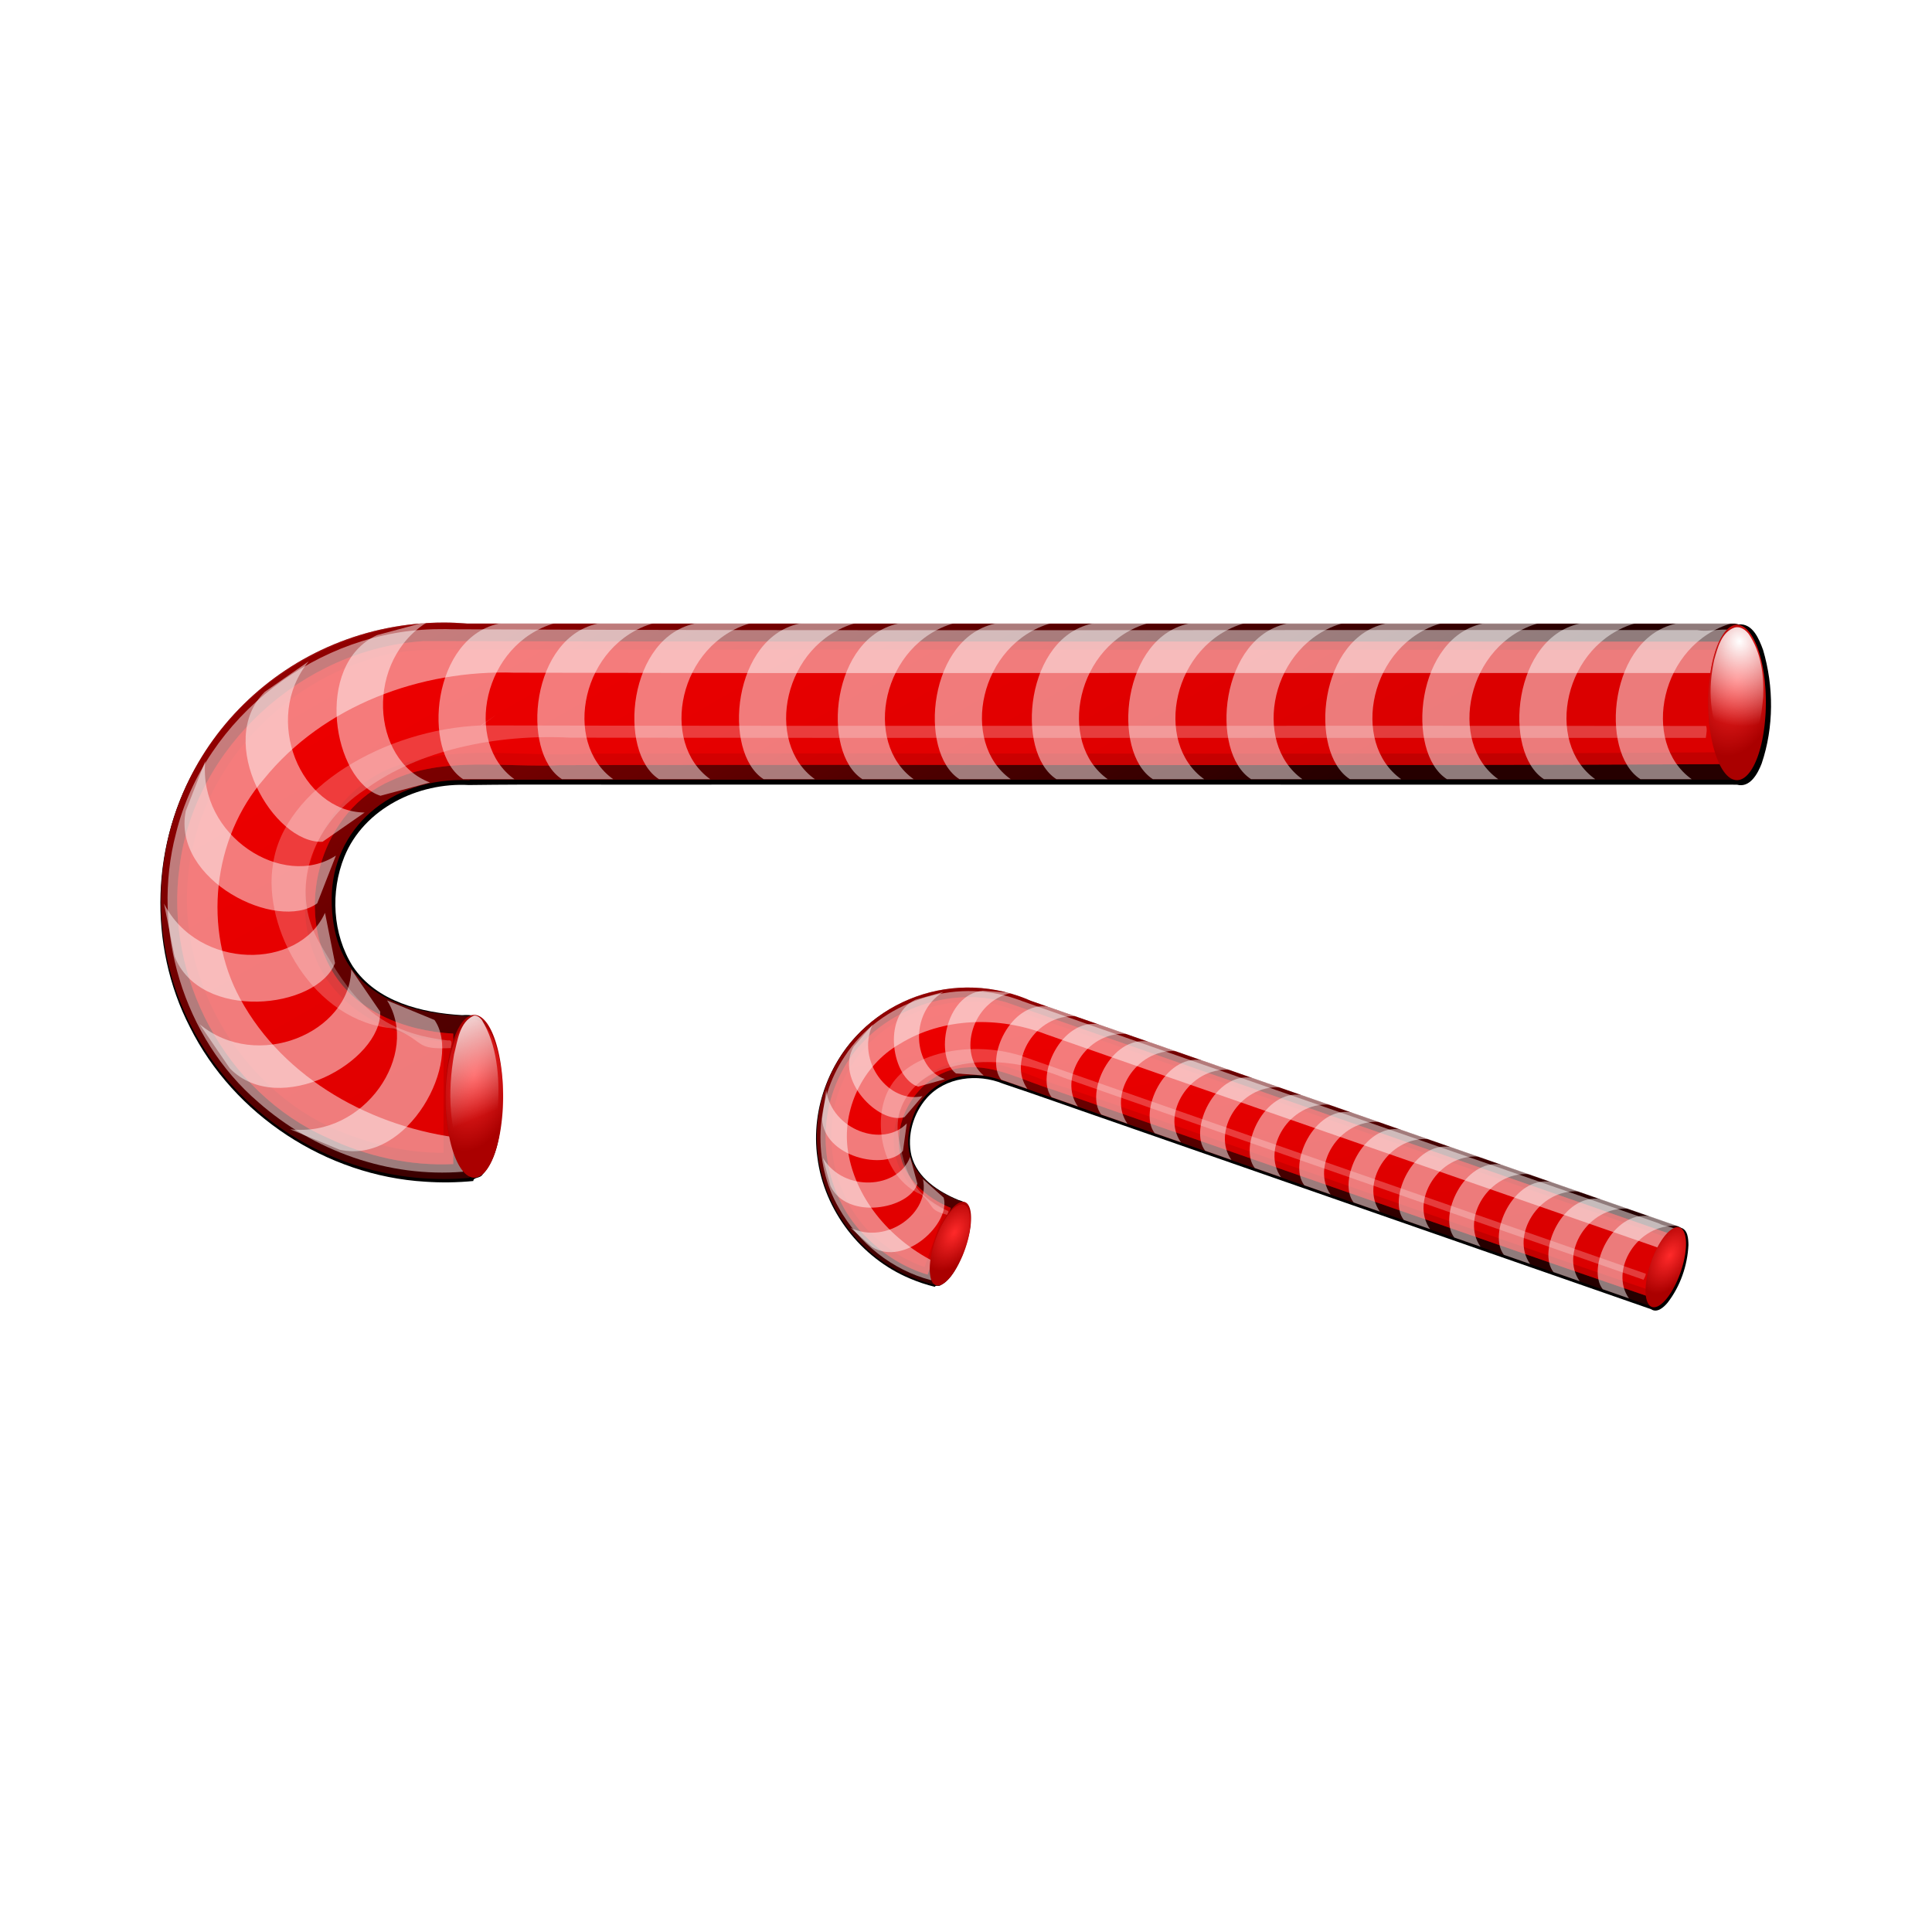 <svg:svg xmlns:dc="http://purl.org/dc/elements/1.1/" xmlns:ns1="http://www.w3.org/1999/xlink" xmlns:ns3="http://creativecommons.org/ns#" xmlns:rdf="http://www.w3.org/1999/02/22-rdf-syntax-ns#" xmlns:svg="http://www.w3.org/2000/svg" height="1180.427" id="svg2" version="1.1" viewBox="-90.473 -372.954 1180.427 1180.427" width="1180.427">
  <svg:defs id="defs4">
    <svg:linearGradient id="linearGradient4018">
      <svg:stop id="stop4020" offset="0" stop-color="#fff" />
      <svg:stop id="stop4022" offset="1" stop-color="#fff" stop-opacity="0" />
    </svg:linearGradient>
    <svg:filter color-interpolation-filters="sRGB" id="filter3820">
      <svg:feGaussianBlur id="feGaussianBlur3822" stdDeviation="3.172" />
    </svg:filter>
    <svg:filter color-interpolation-filters="sRGB" id="filter3870">
      <svg:feGaussianBlur id="feGaussianBlur3872" stdDeviation="3.112" />
    </svg:filter>
    <svg:filter color-interpolation-filters="sRGB" id="filter3994">
      <svg:feGaussianBlur id="feGaussianBlur3996" stdDeviation="2.381" />
    </svg:filter>
    <svg:filter color-interpolation-filters="sRGB" id="filter4049">
      <svg:feGaussianBlur id="feGaussianBlur4051" stdDeviation="3.32" />
    </svg:filter>
    <svg:linearGradient gradientUnits="userSpaceOnUse" id="linearGradient4412" x1="-593.97" x2="-418.2" y1="180.6" y2="486.68">
      <svg:stop id="stop3880" offset="0" stop-color="#f00" />
      <svg:stop id="stop3882" offset="1" stop-color="#f00" stop-opacity="0" />
    </svg:linearGradient>
    <svg:radialGradient cx="-5.85" cy="352.74" gradientTransform="matrix(1.548 .332 -.538 2.782 194.23 -635.11)" gradientUnits="userSpaceOnUse" id="radialGradient4414" r="15.657">
      <svg:stop id="stop3927" offset="0" stop-color="#ff2a2a" />
      <svg:stop id="stop3929" offset="1" stop-color="#ff2a2a" stop-opacity="0" />
    </svg:radialGradient>
    <svg:radialGradient cx="-5.596" cy="347.42" gradientTransform="matrix(.365 3.304 -3.019 .236 1090.3 216.05)" gradientUnits="userSpaceOnUse" id="radialGradient4418" r="15.657" ns1:href="#linearGradient4018" />
    <svg:linearGradient gradientTransform="matrix(1.125 0 0 1.139 -728.37 148.62)" gradientUnits="userSpaceOnUse" id="linearGradient4420" x1="-10.337" x2="13.79" y1="305.59" y2="363.76" ns1:href="#linearGradient4018" />
  </svg:defs>
  <svg:g id="layer1" transform="translate(998.59 -212.09)">
    <svg:g id="g4342">
      <svg:g id="g4053" transform="translate(-65.714 -48.571)">
        <svg:path d="m-755.22 265.27c-59.176 0.939-116.34 34.134-146.16 85.115-29.298 48.518-31.445 112.1-5.499 162.48 26.868 54.017 83.506 91.131 143.75 94.789 9.844 0.693 19.744 0.548 29.565-0.414-0.076-2.38 4.33-1.605 5.562-3.906 9.66-10.551 10.852-26.332 12.125-40.062 0.428-17.626-0.23-36.916-9.656-52.188-2.96-5.325-9.377-6.016-14.938-5.594-24.712-1.423-52.28-8.201-66.812-29.938-12.447-19.741-13.771-45.798-5.156-67.219 12.013-29.638 45.149-45.688 76.125-44.004 41.629-0.568 84.601-0.087 126.75-0.246 216.26 0.021 432.68-0.042 648.84 0.031 7.993 2.173 12.789-6.888 15.125-13 7.492-22.252 7.48-47.168 0.851-69.671-2.45-6.662-6.322-16.446-14.976-15.642-259.13-0.05-518.59 0.1-777.84-0.075-5.873-0.439-11.771-0.647-17.659-0.456z" filter="url(#filter4049)" id="path2998" transform="matrix(.999 0 0 .996 -1.329 4.479)" />
        <svg:path d="m-752.14 268.08c-95.466 0-172.84 76.112-172.84 170s77.377 170 172.84 170c5.296 0 10.544-0.26 15.719-0.719v-98.75c-60.187-1.962-84.281-29.196-84.281-71.594s35.206-74.729 84.281-72.656v-0.281h772.47c4.255 0 7.656-3.433 7.656-7.688v-80.031c0-4.255-3.401-7.688-7.656-7.688h-774.03c-4.67-0.376-9.39-0.594-14.156-0.594z" fill="#2b0000" fill-opacity=".989" id="rect2985" opacity=".898" />
        <svg:path d="m-764.99 279.47c-73.259 4.804-139.43 64.368-148.62 137.66-9.508 67.214 28.009 138.06 90.25 165.69 23.779 11.381 50.405 17.359 76.938 16.125v-79.719c-29.267-1.468-60.978-13.668-75.312-40.656-21.474-39.382-4.22-96.183 37.375-113.94 32.383-15.142 68.904-7.77 103.31-9.444 238.22-0.527 476.44 0.625 714.66-0.619 0.4-11.764-0.844-23.537 0.06-35.312 0.266-13.154 0.773-26.388-0.967-39.469-265.67-0.251-531.36 0.202-797.03-0.35l-0.658 0.037z" fill="#f00" fill-opacity=".989" filter="url(#filter3820)" id="path3824" opacity=".774" />
        <svg:path d="m-764.99 279.47c-73.259 4.804-139.43 64.368-148.62 137.66-9.508 67.214 28.009 138.06 90.25 165.69 23.779 11.381 50.405 17.359 76.938 16.125v-79.719c-29.267-1.468-60.978-13.668-75.312-40.656-21.474-39.382-4.22-96.183 37.375-113.94 32.383-15.142 68.904-7.77 103.31-9.444 238.22-0.527 476.44 0.625 714.66-0.619 0.4-11.764-0.844-23.537 0.06-35.312 0.266-13.154 0.773-26.388-0.967-39.469-265.67-0.251-531.36 0.202-797.03-0.35l-0.658 0.037z" fill="#d40000" fill-opacity=".989" filter="url(#filter3820)" id="path3774" opacity=".774" />
        <svg:path d="m-742.34 284.62c-18.2-0.039-36.753-0.325-54.094 5.531-60.057 17.708-108.23 73.16-112.3 136.47-5.133 67.44 39.245 135.75 103.77 156.3 16.884 5.935 34.62 9.233 52.619 9.137-0.178-22.749 0.405-45.505-0.25-68.25-32.055-2.368-65.44-19.733-77.906-50.594-18.721-43.757 3.903-101.85 49.531-117.59 37.18-13.571 77.413-5.035 116-7.444 230.83-0.666 461.67 0.865 692.5-0.837-0.824-20.88 1.84-41.829-0.5-62.656-256.46 0.131-512.92-0.154-769.38-0.062z" fill="#f00" filter="url(#filter3870)" id="path3004" opacity=".642" />
        <svg:path d="m-752.14 268.08c-95.466 0-172.84 76.112-172.84 170s77.377 170 172.84 170c5.296 0 10.544-0.26 15.719-0.719v-98.75c-60.187-1.962-84.281-29.196-84.281-71.594s35.206-74.729 84.281-72.656v-0.281h772.47c4.255 0 7.656-3.433 7.656-7.688v-80.031c0-4.255-3.401-7.688-7.656-7.688h-774.03c-4.67-0.376-9.39-0.594-14.156-0.594z" fill="url(#linearGradient4412)" id="path3876" opacity=".487" />
        <svg:path d="m2.25 268.43h32.75c-44.081 12.545-56.119 72.922-24.75 95.357h-31.321c-25.57-16.34-19.085-87.931 23.321-95.357z" fill="#fff" fill-opacity=".989" id="path3944" opacity=".487" />
        <svg:path d="m-56.679 268.43h32.75c-44.081 12.545-56.119 72.922-24.75 95.357h-31.321c-25.57-16.34-19.085-87.931 23.321-95.357z" fill="#fff" fill-opacity=".989" id="path3946" opacity=".487" />
        <svg:path d="m-115.96 268.43h32.75c-44.081 12.545-56.119 72.922-24.75 95.357h-31.321c-25.57-16.34-19.085-87.931 23.321-95.357z" fill="#fff" fill-opacity=".989" id="path3948" opacity=".487" />
        <svg:path d="m-175.25 268.43h32.75c-44.081 12.545-56.119 72.922-24.75 95.357h-31.321c-25.57-16.34-19.085-87.931 23.321-95.357z" fill="#fff" fill-opacity=".989" id="path3950" opacity=".487" />
        <svg:path d="m-235.61 268.43h32.75c-44.081 12.545-56.119 72.922-24.75 95.357h-31.321c-25.57-16.34-19.085-87.931 23.321-95.357z" fill="#fff" fill-opacity=".989" id="path3952" opacity=".487" />
        <svg:path d="m-295.61 268.43h32.75c-44.081 12.545-56.119 72.922-24.75 95.357h-31.321c-25.57-16.34-19.085-87.931 23.321-95.357z" fill="#fff" fill-opacity=".989" id="path3954" opacity=".487" />
        <svg:path d="m-354.54 268.43h32.75c-44.081 12.545-56.119 72.922-24.75 95.357h-31.321c-25.57-16.34-19.085-87.931 23.321-95.357z" fill="#fff" fill-opacity=".989" id="path3956" opacity=".487" />
        <svg:path d="m-413.82 268.43h32.75c-44.081 12.545-56.119 72.922-24.75 95.357h-31.321c-25.57-16.34-19.085-87.931 23.321-95.357z" fill="#fff" fill-opacity=".989" id="path3958" opacity=".487" />
        <svg:path d="m-473.11 268.43h32.75c-44.081 12.545-56.119 72.922-24.75 95.357h-31.321c-25.57-16.34-19.085-87.931 23.321-95.357z" fill="#fff" fill-opacity=".989" id="path3960" opacity=".487" />
        <svg:path d="m-533.46 268.43h32.75c-44.081 12.545-56.119 72.922-24.75 95.357h-31.321c-25.57-16.34-19.085-87.931 23.321-95.357z" fill="#fff" fill-opacity=".989" id="path3962" opacity=".487" />
        <svg:path d="m-597.39 268.43h32.75c-44.081 12.545-56.119 72.922-24.75 95.357h-31.321c-25.57-16.34-19.085-87.931 23.321-95.357z" fill="#fff" fill-opacity=".989" id="path3964" opacity=".487" />
        <svg:path d="m-656.68 268.43h32.75c-44.081 12.545-56.119 72.922-24.75 95.357h-31.321c-25.57-16.34-19.085-87.931 23.321-95.357z" fill="#fff" fill-opacity=".989" id="path3966" opacity=".487" />
        <svg:path d="m-717.04 268.43h32.75c-44.081 12.545-56.119 72.922-24.75 95.357h-31.321c-25.57-16.34-19.085-87.931 23.321-95.357z" fill="#fff" fill-opacity=".989" id="path3968" opacity=".487" />
        <svg:path d="m-793.04 275.76 31.634-8.476c-39.332 23.526-35.334 84.962 0.774 98.514l-30.254 8.107c-28.927-9.165-41.193-79.996-2.154-98.144z" fill="#fff" fill-opacity=".989" id="path3970" opacity=".487" />
        <svg:path d="m-861.58 310.43 26.891-18.694c-29.034 35.461-4.456 91.908 34.108 92.424l-25.718 17.878c-30.322 1.179-65.862-61.306-35.281-91.609z" fill="#fff" fill-opacity=".989" id="path3972" opacity=".487" />
        <svg:path d="m-909.85 383.19 11.927-30.501c-4.37 45.622 47.476 78.822 79.795 57.778l-11.407 29.17c-24.53 17.863-88.843-14.249-80.315-56.448z" fill="#fff" fill-opacity=".989" id="path3974" opacity=".487" />
        <svg:path d="m-916.73 471.93-6.403-32.118c20.921 40.777 82.487 40.779 98.356 5.628l6.124 30.717c-11.025 28.271-82.503 35.909-98.077-4.227z" fill="#fff" fill-opacity=".989" id="path3976" opacity=".487" />
        <svg:path d="m-882.91 540.48-18.508-27.019c35.261 29.277 91.875 5.088 92.657-33.471l17.701 25.84c0.97 30.329-61.758 65.438-91.849 34.649z" fill="#fff" fill-opacity=".989" id="path3978" opacity=".487" />
        <svg:path d="m-815.79 590.17-30.277-12.485c45.534 5.208 79.681-46.02 59.234-78.72l28.956 11.941c17.409 24.854-15.879 88.567-57.913 79.265z" fill="#fff" fill-opacity=".989" id="path3980" opacity=".487" />
        <svg:path d="m-754.91 272.12c-73.632 0.062-143.47 53.364-160.95 124.9-15.35 58.461 4.571 124.94 50.318 164.08 33.805 29.864 79.771 46.238 125.1 42.521v-20.375c-54.874-6.342-109.34-35.928-136.19-85.375-22.971-42.168-16.825-98.122 14.644-134.32 36.389-44.885 95.829-66.741 152.86-64.835 172.54 0.462 345.08 0.048 517.62 0.188h231c-0.69-8.339 2.5-17.747-1.562-25.312-7.831-2.908-16.315 0.566-24.406-0.908-253.52-0.308-507.05 0.626-760.56-0.498-2.623-0.122-5.25-0.119-7.875-0.062z" fill="#fff" id="path3907" opacity=".487" />
        <svg:path d="m11.112 357.38a15.657 44.447 0 1 1 -31.315 0 15.657 44.447 0 1 1 31.315 0z" fill="#a00" id="path3002" transform="matrix(1.125 0 0 1.119 -728.47 157.62)" />
        <svg:path d="m11.112 357.38a15.657 44.447 0 1 1 -31.315 0 15.657 44.447 0 1 1 31.315 0z" fill="url(#radialGradient4414)" id="path3935" transform="matrix(1.125 0 0 1.068 -728.37 176.66)" />
        <svg:path d="m11.112 357.38a15.657 44.447 0 1 1 -31.315 0 15.657 44.447 0 1 1 31.315 0z" fill="#a00" id="path3921" transform="matrix(1.125 0 0 1.068 43.058 -64.773)" />
        <svg:path d="m11.112 357.38a15.657 44.447 0 1 1 -31.315 0 15.657 44.447 0 1 1 31.315 0z" fill="url(#radialGradient4414)" id="path3923" transform="matrix(1.125 0 0 1.068 43.058 -64.773)" />
        <svg:path d="m-729.55 330.95c-58.767 2.355-120.32 38.477-126.95 84.485-6.839 39.358 24.573 97.012 73.925 100.65 19.908 8.33 11.965 13.014 34.692 11.988-0.129-1.406 1.765-5.224-1.794-4.663-45.74-5.363-59.25-26.91-78.83-60.267-17.817-31.382-5.373-71.004 28.093-92.944 33.157-24.4 80.597-34.069 125.48-31.786 193.26 0.261 500.57 0.039 693.83 0.115 0.26-2.431 0.931-4.852 0.199-7.266-211.36-0.332-536.77 0.197-748.13-0.334l8.761-6.405z" fill="#fff" filter="url(#filter3994)" id="path3982" opacity=".487" />
        <svg:path d="m36.656 271.06c-8.186 2.663-10.553 12.389-12.688 19.875-3.815 17.165-3.09 36.441 6 51.906 2.678 4.923 9.587 7.09 13.656 2.625 7.861-8.522 9.314-20.853 10.322-31.932 0.571-13.21-1.264-27.231-8.759-38.349-1.897-2.527-5.059-4.931-8.531-4.125z" fill="url(#radialGradient4418)" id="path3998" />
        <svg:path d="m-733.84 508.26c-8.732 3.795-9.892 15.182-12.094 23.689-3.901 22.491-3.471 47.426 7.094 67.735 2.157 3.435 7.604 4.674 9.75 0.6 8.038-10.152 8.527-24.481 9.989-37.176 1.048-17.814-0.578-36.883-9.802-52.182-1.195-1.448-2.883-3.009-4.938-2.665z" fill="url(#linearGradient4420)" id="path4016" />
      </svg:g>
      <svg:g id="g4254" transform="matrix(.511 .178 -.178 .511 -34.277 444.7)">
        <svg:path d="m-755.22 265.27c-59.176 0.939-116.34 34.134-146.16 85.115-29.298 48.518-31.445 112.1-5.499 162.48 26.868 54.017 83.506 91.131 143.75 94.789 9.844 0.693 19.744 0.548 29.565-0.414-0.076-2.38 4.33-1.605 5.562-3.906 9.66-10.551 10.852-26.332 12.125-40.062 0.428-17.626-0.23-36.916-9.656-52.188-2.96-5.325-9.377-6.016-14.938-5.594-24.712-1.423-52.28-8.201-66.812-29.938-12.447-19.741-13.771-45.798-5.156-67.219 12.013-29.638 45.149-45.688 76.125-44.004 41.629-0.568 84.601-0.087 126.75-0.246 216.26 0.021 432.68-0.042 648.84 0.031 7.993 2.173 12.789-6.888 15.125-13 7.492-22.252 7.48-47.168 0.851-69.671-2.45-6.662-6.322-16.446-14.976-15.642-259.13-0.05-518.59 0.1-777.84-0.075-5.873-0.439-11.771-0.647-17.659-0.456z" filter="url(#filter4049)" id="path4256" transform="matrix(.999 0 0 .996 -1.329 4.479)" />
        <svg:path d="m-752.14 268.08c-95.466 0-172.84 76.112-172.84 170s77.377 170 172.84 170c5.296 0 10.544-0.26 15.719-0.719v-98.75c-60.187-1.962-84.281-29.196-84.281-71.594s35.206-74.729 84.281-72.656v-0.281h772.47c4.255 0 7.656-3.433 7.656-7.688v-80.031c0-4.255-3.401-7.688-7.656-7.688h-774.03c-4.67-0.376-9.39-0.594-14.156-0.594z" fill="#2b0000" fill-opacity=".989" id="path4258" opacity=".898" />
        <svg:path d="m-764.99 279.47c-73.259 4.804-139.43 64.368-148.62 137.66-9.508 67.214 28.009 138.06 90.25 165.69 23.779 11.381 50.405 17.359 76.938 16.125v-79.719c-29.267-1.468-60.978-13.668-75.312-40.656-21.474-39.382-4.22-96.183 37.375-113.94 32.383-15.142 68.904-7.77 103.31-9.444 238.22-0.527 476.44 0.625 714.66-0.619 0.4-11.764-0.844-23.537 0.06-35.312 0.266-13.154 0.773-26.388-0.967-39.469-265.67-0.251-531.36 0.202-797.03-0.35l-0.658 0.037z" fill="#f00" fill-opacity=".989" filter="url(#filter3820)" id="path4260" opacity=".774" />
        <svg:path d="m-764.99 279.47c-73.259 4.804-139.43 64.368-148.62 137.66-9.508 67.214 28.009 138.06 90.25 165.69 23.779 11.381 50.405 17.359 76.938 16.125v-79.719c-29.267-1.468-60.978-13.668-75.312-40.656-21.474-39.382-4.22-96.183 37.375-113.94 32.383-15.142 68.904-7.77 103.31-9.444 238.22-0.527 476.44 0.625 714.66-0.619 0.4-11.764-0.844-23.537 0.06-35.312 0.266-13.154 0.773-26.388-0.967-39.469-265.67-0.251-531.36 0.202-797.03-0.35l-0.658 0.037z" fill="#d40000" fill-opacity=".989" filter="url(#filter3820)" id="path4262" opacity=".774" />
        <svg:path d="m-742.34 284.62c-18.2-0.039-36.753-0.325-54.094 5.531-60.057 17.708-108.23 73.16-112.3 136.47-5.133 67.44 39.245 135.75 103.77 156.3 16.884 5.935 34.62 9.233 52.619 9.137-0.178-22.749 0.405-45.505-0.25-68.25-32.055-2.368-65.44-19.733-77.906-50.594-18.721-43.757 3.903-101.85 49.531-117.59 37.18-13.571 77.413-5.035 116-7.444 230.83-0.666 461.67 0.865 692.5-0.837-0.824-20.88 1.84-41.829-0.5-62.656-256.46 0.131-512.92-0.154-769.38-0.062z" fill="#f00" filter="url(#filter3870)" id="path4264" opacity=".642" />
        <svg:path d="m-752.14 268.08c-95.466 0-172.84 76.112-172.84 170s77.377 170 172.84 170c5.296 0 10.544-0.26 15.719-0.719v-98.75c-60.187-1.962-84.281-29.196-84.281-71.594s35.206-74.729 84.281-72.656v-0.281h772.47c4.255 0 7.656-3.433 7.656-7.688v-80.031c0-4.255-3.401-7.688-7.656-7.688h-774.03c-4.67-0.376-9.39-0.594-14.156-0.594z" fill="url(#linearGradient4412)" id="path4266" opacity=".487" />
        <svg:path d="m2.25 268.43h32.75c-44.081 12.545-56.119 72.922-24.75 95.357h-31.321c-25.57-16.34-19.085-87.931 23.321-95.357z" fill="#fff" fill-opacity=".989" id="path4268" opacity=".487" />
        <svg:path d="m-56.679 268.43h32.75c-44.081 12.545-56.119 72.922-24.75 95.357h-31.321c-25.57-16.34-19.085-87.931 23.321-95.357z" fill="#fff" fill-opacity=".989" id="path4270" opacity=".487" />
        <svg:path d="m-115.96 268.43h32.75c-44.081 12.545-56.119 72.922-24.75 95.357h-31.321c-25.57-16.34-19.085-87.931 23.321-95.357z" fill="#fff" fill-opacity=".989" id="path4272" opacity=".487" />
        <svg:path d="m-175.25 268.43h32.75c-44.081 12.545-56.119 72.922-24.75 95.357h-31.321c-25.57-16.34-19.085-87.931 23.321-95.357z" fill="#fff" fill-opacity=".989" id="path4274" opacity=".487" />
        <svg:path d="m-235.61 268.43h32.75c-44.081 12.545-56.119 72.922-24.75 95.357h-31.321c-25.57-16.34-19.085-87.931 23.321-95.357z" fill="#fff" fill-opacity=".989" id="path4276" opacity=".487" />
        <svg:path d="m-295.61 268.43h32.75c-44.081 12.545-56.119 72.922-24.75 95.357h-31.321c-25.57-16.34-19.085-87.931 23.321-95.357z" fill="#fff" fill-opacity=".989" id="path4278" opacity=".487" />
        <svg:path d="m-354.54 268.43h32.75c-44.081 12.545-56.119 72.922-24.75 95.357h-31.321c-25.57-16.34-19.085-87.931 23.321-95.357z" fill="#fff" fill-opacity=".989" id="path4280" opacity=".487" />
        <svg:path d="m-413.82 268.43h32.75c-44.081 12.545-56.119 72.922-24.75 95.357h-31.321c-25.57-16.34-19.085-87.931 23.321-95.357z" fill="#fff" fill-opacity=".989" id="path4282" opacity=".487" />
        <svg:path d="m-473.11 268.43h32.75c-44.081 12.545-56.119 72.922-24.75 95.357h-31.321c-25.57-16.34-19.085-87.931 23.321-95.357z" fill="#fff" fill-opacity=".989" id="path4284" opacity=".487" />
        <svg:path d="m-533.46 268.43h32.75c-44.081 12.545-56.119 72.922-24.75 95.357h-31.321c-25.57-16.34-19.085-87.931 23.321-95.357z" fill="#fff" fill-opacity=".989" id="path4286" opacity=".487" />
        <svg:path d="m-597.39 268.43h32.75c-44.081 12.545-56.119 72.922-24.75 95.357h-31.321c-25.57-16.34-19.085-87.931 23.321-95.357z" fill="#fff" fill-opacity=".989" id="path4288" opacity=".487" />
        <svg:path d="m-656.68 268.43h32.75c-44.081 12.545-56.119 72.922-24.75 95.357h-31.321c-25.57-16.34-19.085-87.931 23.321-95.357z" fill="#fff" fill-opacity=".989" id="path4290" opacity=".487" />
        <svg:path d="m-717.04 268.43h32.75c-44.081 12.545-56.119 72.922-24.75 95.357h-31.321c-25.57-16.34-19.085-87.931 23.321-95.357z" fill="#fff" fill-opacity=".989" id="path4292" opacity=".487" />
        <svg:path d="m-793.04 275.76 31.634-8.476c-39.332 23.526-35.334 84.962 0.774 98.514l-30.254 8.107c-28.927-9.165-41.193-79.996-2.154-98.144z" fill="#fff" fill-opacity=".989" id="path4294" opacity=".487" />
        <svg:path d="m-861.58 310.43 26.891-18.694c-29.034 35.461-4.456 91.908 34.108 92.424l-25.718 17.878c-30.322 1.179-65.862-61.306-35.281-91.609z" fill="#fff" fill-opacity=".989" id="path4296" opacity=".487" />
        <svg:path d="m-909.85 383.19 11.927-30.501c-4.37 45.622 47.476 78.822 79.795 57.778l-11.407 29.17c-24.53 17.863-88.843-14.249-80.315-56.448z" fill="#fff" fill-opacity=".989" id="path4298" opacity=".487" />
        <svg:path d="m-916.73 471.93-6.403-32.118c20.921 40.777 82.487 40.779 98.356 5.628l6.124 30.717c-11.025 28.271-82.503 35.909-98.077-4.227z" fill="#fff" fill-opacity=".989" id="path4300" opacity=".487" />
        <svg:path d="m-882.91 540.48-18.508-27.019c35.261 29.277 91.875 5.088 92.657-33.471l17.701 25.84c0.97 30.329-61.758 65.438-91.849 34.649z" fill="#fff" fill-opacity=".989" id="path4302" opacity=".487" />
        <svg:path d="m-815.79 590.17-30.277-12.485c45.534 5.208 79.681-46.02 59.234-78.72l28.956 11.941c17.409 24.854-15.879 88.567-57.913 79.265z" fill="#fff" fill-opacity=".989" id="path4304" opacity=".487" />
        <svg:path d="m-754.91 272.12c-73.632 0.062-143.47 53.364-160.95 124.9-15.35 58.461 4.571 124.94 50.318 164.08 33.805 29.864 79.771 46.238 125.1 42.521v-20.375c-54.874-6.342-109.34-35.928-136.19-85.375-22.971-42.168-16.825-98.122 14.644-134.32 36.389-44.885 95.829-66.741 152.86-64.835 172.54 0.462 345.08 0.048 517.62 0.188h231c-0.69-8.339 2.5-17.747-1.562-25.312-7.831-2.908-16.315 0.566-24.406-0.908-253.52-0.308-507.05 0.626-760.56-0.498-2.623-0.122-5.25-0.119-7.875-0.062z" fill="#fff" id="path4306" opacity=".487" />
        <svg:path d="m11.112 357.38a15.657 44.447 0 1 1 -31.315 0 15.657 44.447 0 1 1 31.315 0z" fill="#a00" id="path4308" transform="matrix(1.125 0 0 1.119 -728.47 157.62)" />
        <svg:path d="m11.112 357.38a15.657 44.447 0 1 1 -31.315 0 15.657 44.447 0 1 1 31.315 0z" fill="url(#radialGradient4414)" id="path4310" transform="matrix(1.125 0 0 1.068 -728.37 176.66)" />
        <svg:path d="m11.112 357.38a15.657 44.447 0 1 1 -31.315 0 15.657 44.447 0 1 1 31.315 0z" fill="#a00" id="path4312" transform="matrix(1.125 0 0 1.068 43.058 -64.773)" />
        <svg:path d="m11.112 357.38a15.657 44.447 0 1 1 -31.315 0 15.657 44.447 0 1 1 31.315 0z" fill="url(#radialGradient4414)" id="path4314" transform="matrix(1.125 0 0 1.068 43.058 -64.773)" />
        <svg:path d="m-729.55 330.95c-58.767 2.355-120.32 38.477-126.95 84.485-6.839 39.358 24.573 97.012 73.925 100.65 19.908 8.33 11.965 13.014 34.692 11.988-0.129-1.406 1.765-5.224-1.794-4.663-45.74-5.363-59.25-26.91-78.83-60.267-17.817-31.382-5.373-71.004 28.093-92.944 33.157-24.4 80.597-34.069 125.48-31.786 193.26 0.261 500.57 0.039 693.83 0.115 0.26-2.431 0.931-4.852 0.199-7.266-211.36-0.332-536.77 0.197-748.13-0.334l8.761-6.405z" fill="#fff" filter="url(#filter3994)" id="path4316" opacity=".487" />
        <svg:path d="m36.656 271.06c-8.186 2.663-10.553 12.389-12.688 19.875-3.815 17.165-3.09 36.441 6 51.906 2.678 4.923 9.587 7.09 13.656 2.625 7.861-8.522 9.314-20.853 10.322-31.932 0.571-13.21-1.264-27.231-8.759-38.349-1.897-2.527-5.059-4.931-8.531-4.125z" fill="url(#radialGradient4418)" id="path4318" />
        <svg:path d="m-733.84 508.26c-8.732 3.795-9.892 15.182-12.094 23.689-3.901 22.491-3.471 47.426 7.094 67.735 2.157 3.435 7.604 4.674 9.75 0.6 8.038-10.152 8.527-24.481 9.989-37.176 1.048-17.814-0.578-36.883-9.802-52.182-1.195-1.448-2.883-3.009-4.938-2.665z" fill="url(#linearGradient4420)" id="path4320" />
      </svg:g>
    </svg:g>
  </svg:g>
</svg:svg>